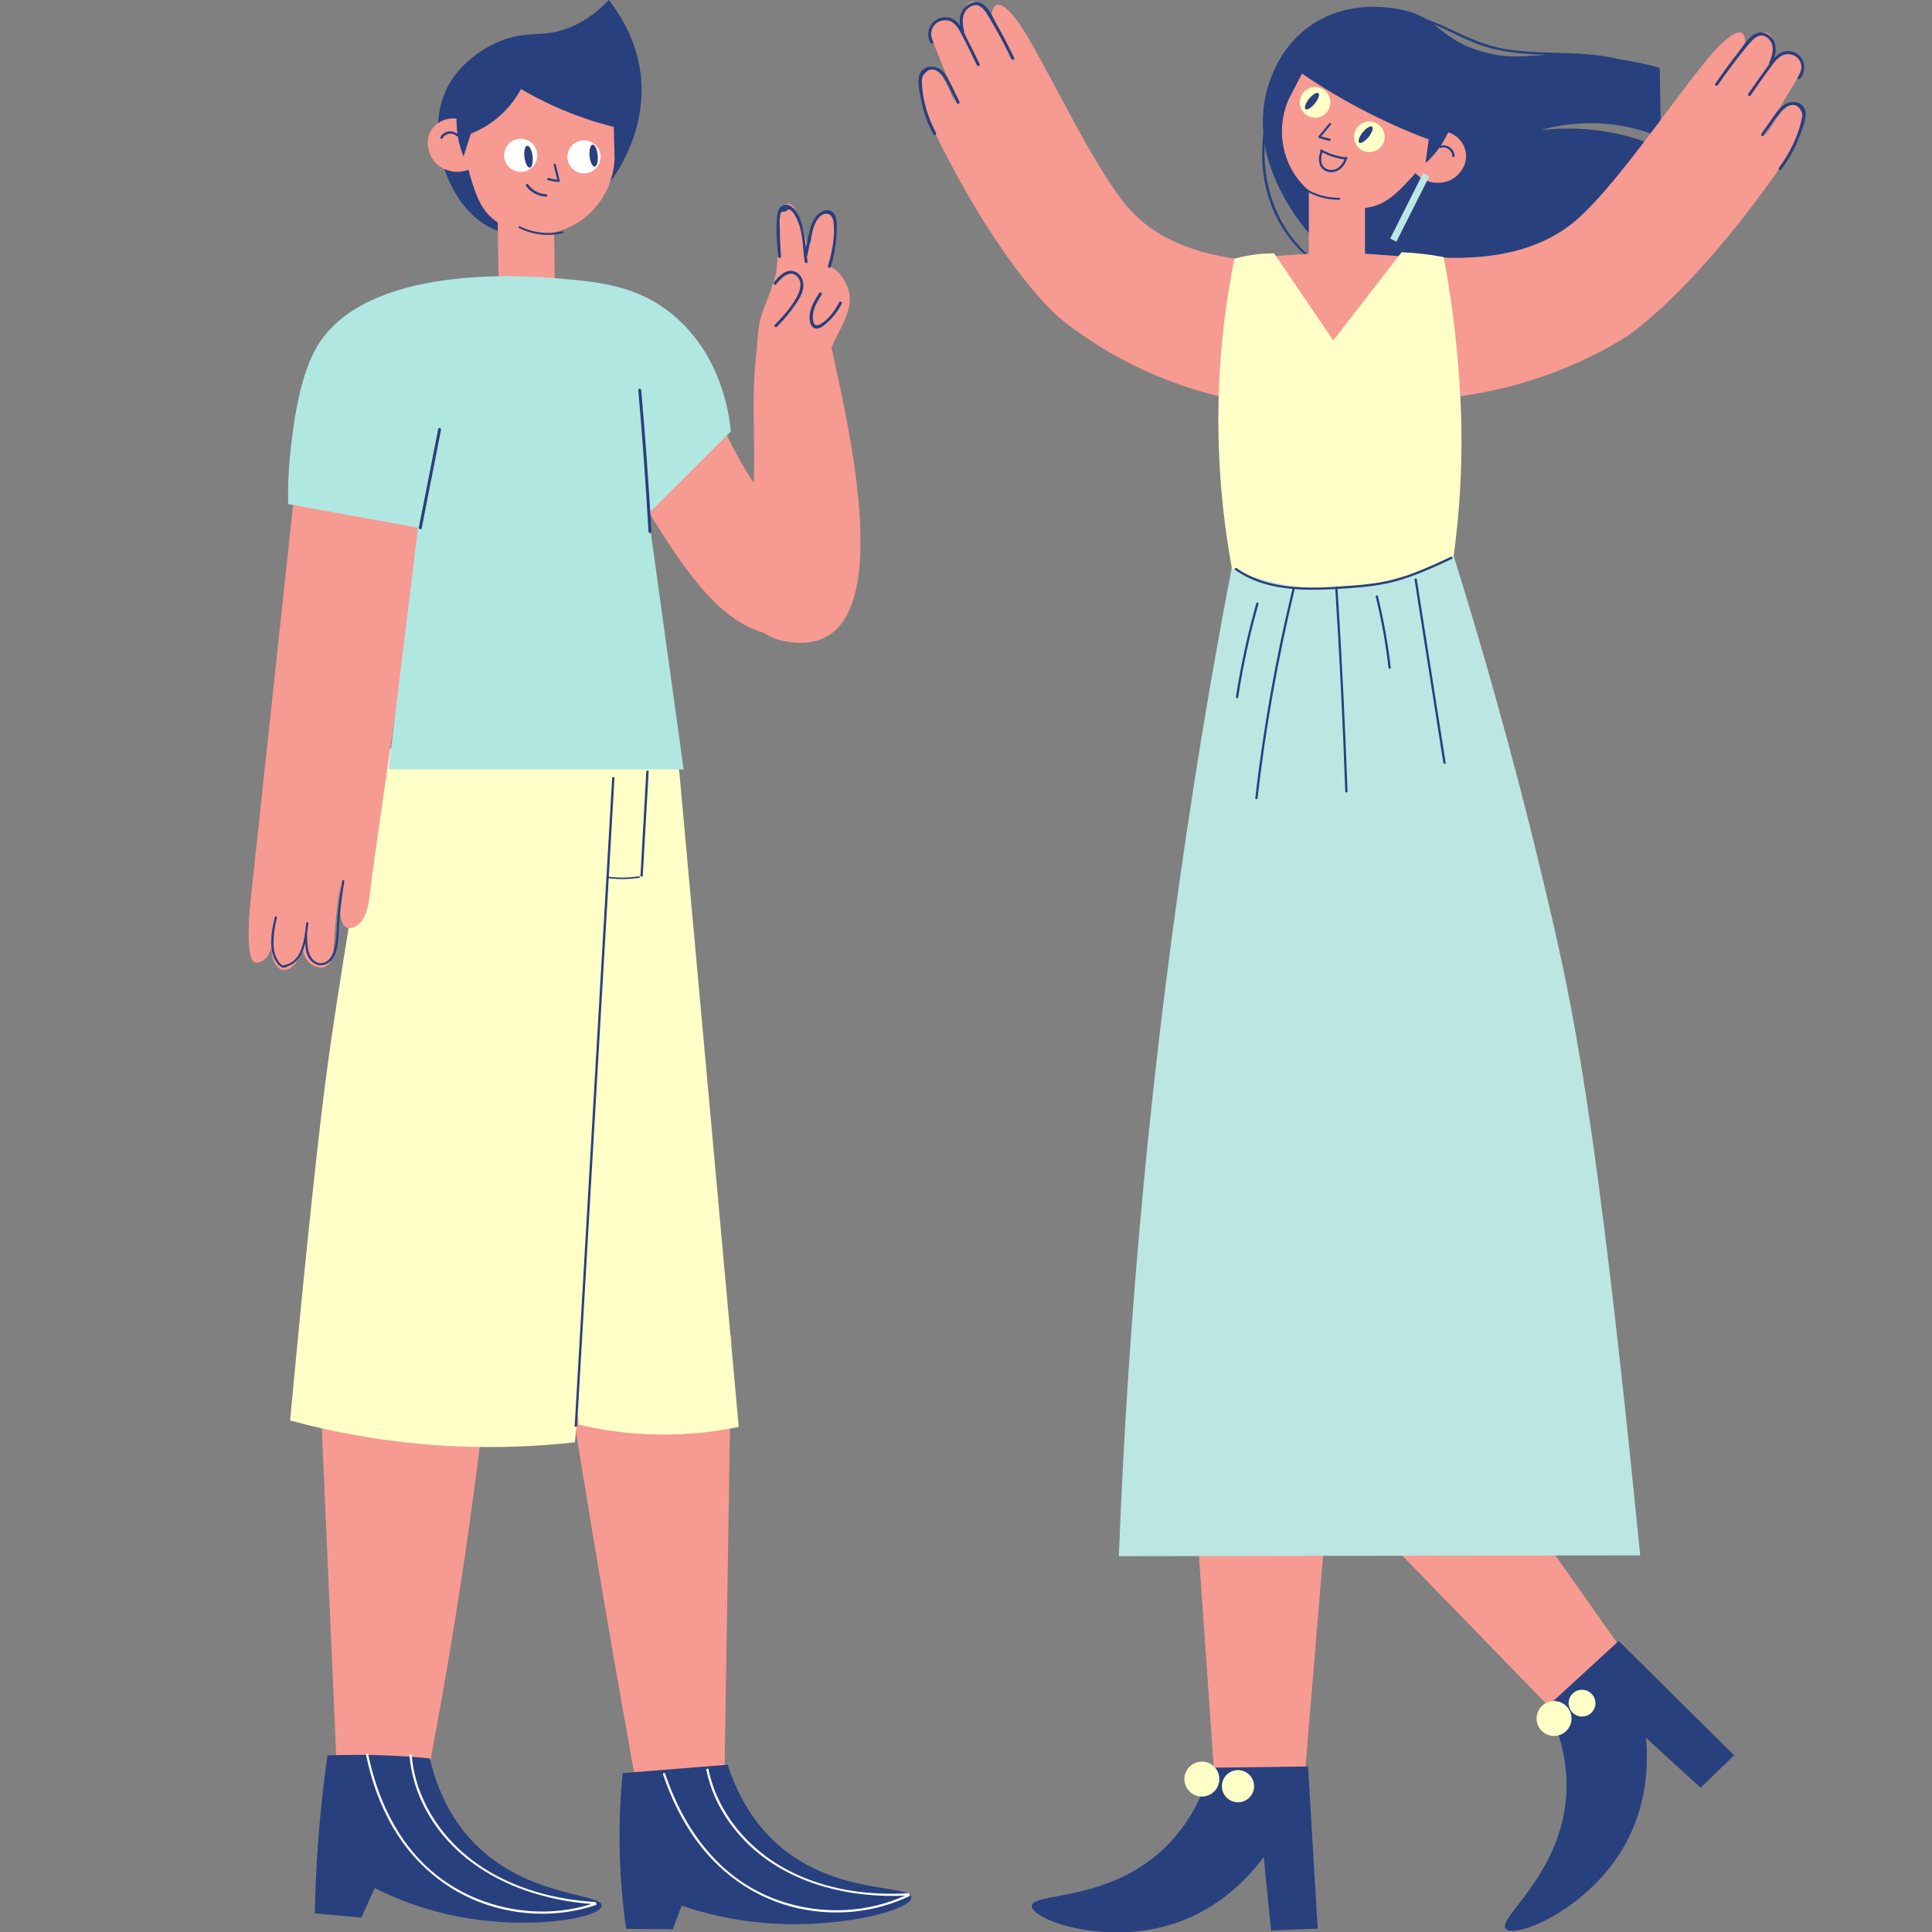 <?xml version="1.0" encoding="UTF-8"?>
<svg xmlns="http://www.w3.org/2000/svg" xmlns:xlink="http://www.w3.org/1999/xlink" width="375pt" height="375pt" viewBox="0 0 375 375" version="1.2">
<rect x="0" y="0" width="375" height="375" fill="#808080" stroke="none"/>
<defs>
<clipPath id="clip1">
  <path d="M 120 342.129 L 176.895 342.129 L 176.895 374.473 L 120 374.473 Z M 120 342.129 "/>
</clipPath>
<clipPath id="clip2">
  <path d="M 128 343.246 L 176.895 343.246 L 176.895 372 L 128 372 Z M 128 343.246 "/>
</clipPath>
<clipPath id="clip3">
  <path d="M 273.52 6 L 350.484 6 L 350.484 78 L 273.52 78 Z M 273.52 6 "/>
</clipPath>
<clipPath id="clip4">
  <path d="M 332 6 L 350.484 6 L 350.484 33.93 L 332 33.93 Z M 332 6 "/>
</clipPath>
<clipPath id="clip5">
  <path d="M 292 318.34 L 337 318.34 L 337 375 L 292 375 Z M 292 318.34 "/>
</clipPath>
</defs>
<g id="surface1">
<path style=" stroke:none;fill-rule:nonzero;fill:rgb(96.86%,60.39%,56.859%);fill-opacity:1;" d="M 60.719 237.676 C 62.281 273.184 63.836 308.68 65.406 344.207 C 71.211 344.609 77.02 345.027 82.824 345.41 C 85.488 331.688 87.965 317.375 90.164 302.488 C 92.793 284.734 94.816 267.633 96.355 251.273 C 90.367 250.434 82.609 248.707 74.16 245.023 C 68.848 242.719 64.375 240.121 60.719 237.676 "/>
<path style=" stroke:none;fill-rule:nonzero;fill:rgb(96.86%,60.39%,56.859%);fill-opacity:1;" d="M 107.121 247.879 C 109.543 263.898 112.117 280.109 114.836 296.492 C 117.496 312.5 120.234 328.305 123.055 343.902 C 128.906 344.172 134.77 344.438 140.621 344.727 C 141.07 316.246 141.52 287.723 141.969 259.238 C 137.602 257.582 133.07 255.945 128.371 254.371 C 121.055 251.906 113.949 249.75 107.121 247.879 "/>
<path style=" stroke:none;fill-rule:nonzero;fill:rgb(15.689%,25.099%,49.409%);fill-opacity:1;" d="M 83.43 341.309 C 80.48 341.016 77.344 340.801 74.039 340.691 C 70.34 340.57 66.84 340.598 63.566 340.73 C 62.871 345.574 62.281 350.734 61.848 356.172 C 61.43 361.492 61.195 366.57 61.113 371.367 C 64.113 371.656 67.129 371.934 70.125 372.219 C 70.996 370.305 71.867 368.387 72.73 366.469 C 76.102 368.164 80.961 370.246 87.055 371.613 C 102.023 374.977 116.625 372.305 116.793 369.895 C 116.953 367.48 102.43 368.355 92.062 357.773 C 86.973 352.574 84.613 346.336 83.43 341.309 "/>
<g clip-path="url(#clip1)" clip-rule="nonzero">
<path style=" stroke:none;fill-rule:nonzero;fill:rgb(15.689%,25.099%,49.409%);fill-opacity:1;" d="M 141.23 342.535 C 134.434 343.078 127.645 343.617 120.852 344.164 C 120.418 348.594 120.172 353.582 120.281 359.031 C 120.395 364.688 120.879 369.836 121.527 374.379 C 124.555 374.41 127.562 374.434 130.582 374.473 C 131.16 372.949 131.73 371.426 132.309 369.898 C 136.34 371.254 142.242 372.844 149.496 373.328 C 163.562 374.273 176.949 370.688 176.891 368.262 C 176.832 365.754 162.371 367.879 151.234 358.254 C 145.707 353.48 142.824 347.445 141.23 342.535 "/>
</g>
<g clip-path="url(#clip2)" clip-rule="nonzero">
<path style=" stroke:none;fill-rule:nonzero;fill:rgb(100%,100%,100%);fill-opacity:1;" d="M 128.695 344.398 C 130.301 349.203 132.555 353.797 135.625 357.844 C 140.461 364.211 147.219 368.727 155.059 370.43 C 162.238 371.984 169.855 371.215 176.496 368.047 C 176.68 367.957 176.609 367.73 176.465 367.664 C 176.457 367.566 176.391 367.473 176.262 367.48 C 172.57 367.688 168.859 367.559 165.207 366.98 C 158.867 365.965 152.676 363.598 147.66 359.539 C 142.613 355.453 138.828 349.84 137.52 343.445 C 137.461 343.164 137.043 343.277 137.098 343.551 C 137.844 347.191 139.371 350.613 141.52 353.645 C 149.238 364.551 162.812 368.516 175.66 367.941 C 172.109 369.547 168.281 370.488 164.383 370.719 C 157.223 371.145 149.914 369.281 143.953 365.254 C 136.672 360.332 131.859 352.496 129.117 344.289 C 129.027 344.023 128.605 344.133 128.695 344.398 "/>
</g>
<path style=" stroke:none;fill-rule:nonzero;fill:rgb(100%,100%,100%);fill-opacity:1;" d="M 71.473 340.527 C 73.215 349.004 77.055 357.355 83.699 363.109 C 89.129 367.816 96.168 370.543 103.328 370.973 C 107.227 371.203 111.137 370.73 114.855 369.562 C 102.027 368.602 89.027 363.043 82.664 351.297 C 80.895 348.027 79.789 344.449 79.488 340.746 C 79.461 340.469 79.895 340.402 79.914 340.688 C 80.449 347.195 83.531 353.223 88.055 357.879 C 92.555 362.508 98.414 365.598 104.586 367.355 C 108.145 368.371 111.816 368.941 115.508 369.176 C 115.633 369.18 115.688 369.281 115.688 369.383 C 115.824 369.465 115.867 369.695 115.668 369.762 C 108.699 372.117 101.043 371.973 94.102 369.57 C 86.52 366.949 80.348 361.66 76.312 354.758 C 73.746 350.375 72.059 345.547 71.043 340.582 C 70.98 340.312 71.414 340.25 71.473 340.527 "/>
<path style=" stroke:none;fill-rule:nonzero;fill:rgb(100%,100%,78.04%);fill-opacity:1;" d="M 111.949 270.066 C 112.082 272.219 112.203 274.367 112.32 276.516 C 116.234 277.449 121.547 278.367 127.895 278.453 C 134.184 278.531 139.469 277.766 143.387 276.949 C 139.375 232.742 135.367 188.531 131.355 144.316 C 119.531 144.199 107.684 144.102 95.848 143.984 C 103.781 184.688 109.312 226.727 111.949 270.066 "/>
<path style=" stroke:none;fill-rule:nonzero;fill:rgb(100%,100%,78.04%);fill-opacity:1;" d="M 111.578 279.953 C 116.348 234.961 121.109 189.973 125.879 144.973 C 122.312 145.129 118.707 145.27 115.059 145.379 C 100.859 145.797 87.199 145.703 74.105 145.223 C 72.445 153.418 70.348 164.266 68.176 177.074 C 68.176 177.074 65.828 190.867 63.719 205.832 C 62.105 217.277 59.465 241.66 56.312 275.719 C 64.559 277.953 75.387 280.121 88.215 280.715 C 97.07 281.117 104.957 280.691 111.578 279.953 "/>
<path style=" stroke:none;fill-rule:nonzero;fill:rgb(15.689%,25.099%,49.409%);fill-opacity:1;" d="M 96.445 44.734 C 99.789 45.957 102.84 45.348 104.418 45.008 C 115.762 42.586 125.266 29.145 124.488 15.914 C 124.332 13.254 123.543 6.867 118.16 -0.004 C 116.582 1.703 113.969 4.059 110.191 5.484 C 105.922 7.098 103.594 6.223 99.746 7.133 C 94.691 8.324 89.602 11.969 87.098 16.465 C 81.762 26.051 87.188 41.344 96.445 44.734 "/>
<path style=" stroke:none;fill-rule:nonzero;fill:rgb(96.86%,60.39%,56.859%);fill-opacity:1;" d="M 116.871 55.539 C 116.871 55.539 118.32 55.832 120.391 56.449 C 121.789 56.805 124.531 57.598 127.609 59.27 C 132.309 61.82 138.398 82.016 146.293 93.703 C 146.629 85.27 145.746 76.207 146.926 67.703 C 146.918 66.922 146.98 66.125 147.07 65.332 C 147.105 65.027 147.199 63.941 147.367 62.996 C 147.668 61.316 148.176 60.113 148.531 59.227 C 149.086 57.848 149.824 55.832 150.648 53.07 C 150.867 51.168 150.984 49.43 151.035 47.875 C 151.191 43.176 150.762 40.441 152.148 39.738 C 152.684 39.473 153.238 39.629 153.348 39.66 C 153.84 39.801 154.625 40.277 155.852 44.414 C 156.188 45.527 156.441 46.531 156.633 47.391 C 157.008 45.656 157.477 43.949 158.398 42.441 C 159.195 41.141 161.676 41.168 161.957 42.906 C 162.418 45.762 161.961 48.797 161.203 51.773 C 163.105 52.625 164.48 55.059 164.871 56.969 C 165.547 60.336 162.613 64.43 161.422 67.383 C 161.414 67.402 161.395 67.422 161.387 67.438 C 165.203 84.992 175.367 127.945 153.035 124.594 C 151.082 124.301 149.531 123.695 148.297 122.855 C 137.996 119.754 131.156 108.605 118.074 86.168 C 110.703 73.535 105.492 62.637 102.141 55.133 C 108.246 54.613 113.285 55.027 116.871 55.539 "/>
<path style=" stroke:none;fill-rule:nonzero;fill:rgb(96.86%,60.39%,56.859%);fill-opacity:1;" d="M 83.695 25.324 C 82.285 27.633 83.504 30.051 83.664 30.379 C 84.621 32.207 86.336 32.844 86.801 33.012 C 88.773 33.715 90.484 33.133 90.934 32.949 C 91.031 33.352 91.188 33.949 91.398 34.645 C 92.23 37.289 92.871 39.246 94.273 41.047 C 97.57 45.23 103.449 45.379 103.855 45.395 C 111.938 45.789 118.875 39.262 119.289 30.887 C 119.254 29.199 119.203 27.52 119.168 25.832 C 119.168 24.57 119.062 19.039 114.742 14.617 C 113.758 13.609 110.602 10.48 105.582 10.113 C 100.008 9.73 96.133 13 94.996 14.082 C 91.043 17.797 90.484 22.465 90.375 23.68 C 89.934 23.418 89.094 23.016 87.996 22.996 C 86.387 22.945 84.641 23.754 83.695 25.324 "/>
<path style=" stroke:none;fill-rule:nonzero;fill:rgb(96.86%,60.39%,56.859%);fill-opacity:1;" d="M 81.918 56.754 C 86.441 55.723 91.477 55.277 96.797 55.523 L 96.461 34.277 L 107.367 34.105 L 107.703 55.348 C 108.812 55.184 114.434 54.422 121.043 56.367 C 124.605 73.051 122.293 89.82 120.34 106.586 C 115.676 108.801 110.625 110.16 105.398 110.496 C 96.75 111.047 88.246 108.785 80.898 104.309 C 79.258 88.48 81.379 72.609 81.918 56.754 "/>
<path style=" stroke:none;fill-rule:nonzero;fill:rgb(15.689%,25.099%,49.409%);fill-opacity:1;" d="M 109.207 45.277 C 106.344 45.922 103.402 45.578 100.762 44.285 C 100.527 44.18 100.695 43.812 100.918 43.934 C 103.488 45.203 106.363 45.531 109.16 44.902 C 109.41 44.828 109.438 45.219 109.207 45.277 "/>
<path style=" stroke:none;fill-rule:nonzero;fill:rgb(15.689%,25.099%,49.409%);fill-opacity:1;" d="M 105.98 38.184 C 104.426 38.09 103.039 37.352 102.113 36.102 C 101.922 35.852 102.297 35.543 102.484 35.785 C 103.344 36.941 104.574 37.621 106.016 37.703 C 106.324 37.723 106.293 38.203 105.98 38.184 "/>
<path style=" stroke:none;fill-rule:nonzero;fill:rgb(15.689%,25.099%,49.409%);fill-opacity:1;" d="M 101.117 17.285 C 100.402 18.617 99.129 20.609 96.996 22.5 C 94.895 24.371 92.797 25.391 91.398 25.953 C 91.156 26.68 90.922 27.418 90.68 28.156 C 90.445 28.895 90.215 29.633 89.98 30.367 C 89.621 29.512 89.18 28.23 88.883 26.656 C 88.883 26.656 88.875 26.566 88.844 26.434 C 88.766 26.473 88.668 26.473 88.602 26.402 C 87.812 25.625 86.402 25.863 85.883 26.848 C 85.746 27.094 85.375 26.863 85.496 26.605 C 86.121 25.418 87.762 25.152 88.773 25.977 C 88.707 25.41 88.621 24.516 88.613 23.41 C 88.574 20.461 89.18 17.832 89.699 16.438 C 91.445 11.777 97.367 8.309 103.066 7.805 C 103.828 7.727 113.277 7.07 118.105 14.359 C 121.02 18.758 120.547 23.477 120.34 24.938 C 117.492 24.273 114.238 23.328 110.742 21.949 C 107 20.484 103.781 18.84 101.117 17.285 "/>
<path style=" stroke:none;fill-rule:nonzero;fill:rgb(15.689%,25.099%,49.409%);fill-opacity:1;" d="M 107.879 31.949 C 108.137 32.996 108.387 34.035 108.648 35.074 C 108.648 35.082 108.637 35.082 108.637 35.113 C 108.637 35.164 108.629 35.203 108.629 35.219 C 108.621 35.227 108.621 35.227 108.621 35.25 C 108.578 35.297 108.52 35.336 108.434 35.336 C 107.723 35.277 107.039 35.152 106.352 34.98 C 106.082 34.914 106.207 34.48 106.496 34.562 C 107.047 34.699 107.605 34.805 108.168 34.875 C 107.941 33.941 107.711 32.996 107.469 32.055 C 107.375 31.773 107.797 31.668 107.879 31.949 "/>
<path style=" stroke:none;fill-rule:nonzero;fill:rgb(100%,100%,100%);fill-opacity:1;" d="M 98.848 32.469 C 100.133 33.695 102.168 33.648 103.395 32.363 C 104.621 31.078 104.574 29.047 103.289 27.82 C 102.004 26.598 99.965 26.645 98.738 27.93 C 97.516 29.215 97.562 31.246 98.848 32.469 Z M 111.027 28.238 C 112.254 26.957 114.289 26.906 115.574 28.129 C 116.859 29.355 116.906 31.383 115.68 32.668 C 114.457 33.953 112.418 34 111.137 32.777 C 109.852 31.555 109.801 29.52 111.027 28.238 "/>
<path style=" stroke:none;fill-rule:nonzero;fill:rgb(15.689%,25.099%,49.409%);fill-opacity:1;" d="M 102.445 28.289 C 101.992 28.176 101.695 29.031 101.77 30.207 C 101.848 31.375 102.277 32.414 102.73 32.527 C 103.176 32.641 103.477 31.781 103.398 30.613 C 103.32 29.441 102.895 28.398 102.445 28.289 Z M 114.418 29.992 C 114.363 28.816 114.68 27.969 115.129 28.086 C 115.574 28.211 115.984 29.262 116.035 30.434 C 116.09 31.602 115.773 32.453 115.328 32.336 C 114.875 32.215 114.469 31.16 114.418 29.992 "/>
<path style=" stroke:none;fill-rule:nonzero;fill:rgb(96.86%,60.39%,56.859%);fill-opacity:1;" d="M 49.539 186.848 C 49.926 186.957 50.492 186.73 50.602 186.688 C 52.152 186.062 52.613 184.117 52.699 183.684 C 52.535 186.113 53.668 188.035 54.848 188.273 C 56.18 188.539 58.34 186.797 58.652 183.691 C 58.828 185.672 59.93 187.238 61.402 187.66 C 61.656 187.73 62.457 187.961 63.199 187.598 C 64.68 186.879 64.754 184.398 64.941 181.508 C 65.391 174.742 66.102 171.754 66.148 171.754 C 66.227 171.758 65.059 179.07 67.32 180.039 C 67.934 180.305 68.598 180.012 68.855 179.895 C 71.316 178.805 71.68 174.484 71.797 173.371 C 72.348 168.016 79.246 121.301 88.848 56.488 C 87.613 56.465 67.34 56.363 61.066 69.129 C 60.281 70.719 59.586 72.773 59.355 75.359 C 59.34 75.359 59.332 75.375 59.32 75.375 C 55.738 108.723 52.152 142.082 48.57 175.445 C 48.57 175.445 47.434 186.281 49.539 186.848 "/>
<path style=" stroke:none;fill-rule:nonzero;fill:rgb(15.689%,25.099%,49.409%);fill-opacity:1;" d="M 53.363 177.992 C 52.781 180.258 52.305 182.891 52.934 185.203 C 53.199 186.172 54.438 188.594 55.734 187.59 C 57.828 186.957 58.766 185.082 59.258 183.023 C 59.285 183.883 59.375 184.754 59.734 185.539 C 60.445 187.094 62.191 187.93 63.703 186.914 C 65.707 185.57 65.645 182.445 65.77 180.336 C 65.953 177.227 66.305 174.133 66.832 171.062 C 66.879 170.797 66.465 170.723 66.418 170.988 C 66.023 173.312 65.715 175.648 65.516 177.996 C 65.34 180.066 65.418 182.23 64.887 184.25 C 64.551 185.516 63.699 187 62.199 186.945 C 60.871 186.902 60.094 185.645 59.844 184.477 C 59.609 183.387 59.578 182.219 59.621 181.055 C 59.711 180.414 59.785 179.801 59.859 179.227 C 59.895 178.961 59.48 178.887 59.441 179.156 C 59.059 182.082 58.844 186.629 55.18 187.316 C 55.117 187.328 55.07 187.363 55.043 187.406 C 54.25 187.363 53.527 185.699 53.387 185.254 C 53.184 184.578 53.109 183.867 53.094 183.164 C 53.07 181.465 53.34 179.762 53.758 178.117 C 53.828 177.855 53.426 177.73 53.363 177.992 "/>
<path style=" stroke:none;fill-rule:nonzero;fill:rgb(15.689%,25.099%,49.409%);fill-opacity:1;" d="M 157.176 61.039 C 157.344 59.52 158.188 58.148 159 56.887 C 159.195 56.574 159.699 56.863 159.496 57.18 C 158.91 58.098 158.324 59.031 157.988 60.07 C 157.719 60.902 157.375 63.973 159.23 62.922 C 160.824 62.023 162.062 60.254 162.887 58.672 C 163.059 58.344 163.559 58.637 163.387 58.965 C 162.703 60.266 161.836 61.449 160.754 62.445 C 160.137 63.012 159.07 64.055 158.113 63.711 C 157.129 63.363 157.078 61.879 157.176 61.039 "/>
<path style=" stroke:none;fill-rule:nonzero;fill:rgb(15.689%,25.099%,49.409%);fill-opacity:1;" d="M 150.863 41.762 C 151 40.625 151.75 39.359 153.074 39.824 C 154.594 40.359 155.367 42.434 155.727 43.84 C 156.082 45.219 156.27 46.652 156.43 48.086 C 156.59 47.312 156.746 46.535 156.906 45.762 C 156.918 45.723 156.941 45.711 156.961 45.684 C 157.184 44.41 157.527 43.121 158.332 42.102 C 159.02 41.242 160.312 40.312 161.41 41.023 C 162.621 41.805 162.43 43.824 162.395 45.031 C 162.324 47.324 161.926 49.582 161.266 51.781 C 161.156 52.133 160.602 51.98 160.703 51.629 C 161.508 48.949 162.113 45.914 161.789 43.105 C 161.629 41.703 160.57 40.867 159.277 41.941 C 158.715 42.406 158.328 43.09 158.062 43.758 C 157.656 44.773 157.5 45.875 157.348 46.949 C 157.336 47.051 157.281 47.102 157.215 47.133 C 157.051 47.938 156.887 48.746 156.719 49.547 C 156.707 49.621 156.656 49.656 156.617 49.691 C 156.656 50.062 156.699 50.43 156.746 50.797 C 156.793 51.164 156.215 51.16 156.168 50.797 C 155.801 47.961 155.875 44.344 154.316 41.844 C 154.129 41.539 153.883 41.09 153.574 40.887 C 153.305 40.52 152.93 40.582 152.457 41.07 C 151.699 41.012 151.359 41.281 151.449 41.879 C 151.219 42.719 151.363 43.77 151.371 44.641 C 151.379 46.359 151.465 48.078 151.605 49.793 C 151.637 50.16 151.059 50.16 151.027 49.793 C 150.809 47.188 150.547 44.367 150.863 41.762 "/>
<path style=" stroke:none;fill-rule:nonzero;fill:rgb(15.689%,25.099%,49.409%);fill-opacity:1;" d="M 150.648 55.184 C 150.414 55.477 150.008 55.066 150.242 54.777 C 151.062 53.75 152.176 52.496 153.625 52.57 C 154.812 52.633 155.641 53.625 155.875 54.719 C 156.191 56.18 155.406 57.586 154.637 58.758 C 153.531 60.445 152.223 61.996 150.809 63.43 C 150.547 63.695 150.141 63.285 150.398 63.023 C 151.98 61.418 153.57 59.637 154.648 57.648 C 155.289 56.473 155.824 54.785 154.727 53.68 C 153.242 52.188 151.527 54.094 150.648 55.184 "/>
<path style=" stroke:none;fill-rule:nonzero;fill:rgb(69.019%,90.59%,88.239%);fill-opacity:1;" d="M 122.766 149.328 L 75.406 149.328 C 77.316 133.691 79.227 118.062 81.137 102.43 C 72.73 100.902 64.332 99.379 55.93 97.852 C 55.883 95.559 55.91 92.258 56.312 88.32 C 56.711 84.383 57.758 74.035 61.273 67.73 C 70.625 50.973 102.527 53.57 107.867 54.004 C 116.328 54.695 123.863 55.414 130.781 61.25 C 139.977 69.004 141.52 80.246 141.859 83.746 C 136.508 89.082 131.168 94.422 125.816 99.762 C 128.109 116.285 130.402 132.805 132.695 149.328 C 129.383 149.328 126.07 149.328 122.766 149.328 "/>
<path style=" stroke:none;fill-rule:nonzero;fill:rgb(15.689%,25.099%,49.409%);fill-opacity:1;" d="M 124.465 75.715 C 124.434 75.352 123.863 75.348 123.895 75.715 C 124.688 84.863 125.348 94.027 125.871 103.195 C 125.891 103.559 126.465 103.562 126.441 103.195 C 125.922 94.027 125.262 84.863 124.465 75.715 "/>
<path style=" stroke:none;fill-rule:nonzero;fill:rgb(15.689%,25.099%,49.409%);fill-opacity:1;" d="M 125.449 149.707 L 124.309 170.008 C 124.301 170.207 124.746 170.23 124.758 170.031 L 125.906 149.727 C 125.918 149.527 125.465 149.508 125.449 149.707 "/>
<path style=" stroke:none;fill-rule:nonzero;fill:rgb(15.689%,25.099%,49.409%);fill-opacity:1;" d="M 123.945 170.09 C 122.027 170.391 120.105 170.418 118.168 170.164 L 119.277 150.852 L 118.828 150.852 L 111.535 276.957 C 111.691 276.938 111.84 276.91 111.992 276.898 L 118.152 170.461 C 120.129 170.715 122.098 170.691 124.047 170.383 C 124.332 170.34 124.227 170.043 123.945 170.09 "/>
<path style=" stroke:none;fill-rule:nonzero;fill:rgb(15.689%,25.099%,49.409%);fill-opacity:1;" d="M 85.051 83.289 L 81.301 102.363 C 81.227 102.723 81.781 102.879 81.852 102.516 C 83.105 96.16 84.352 89.801 85.602 83.441 C 85.672 83.078 85.121 82.926 85.051 83.289 "/>
<path style=" stroke:none;fill-rule:nonzero;fill:rgb(15.689%,25.099%,49.409%);fill-opacity:1;" d="M 287.973 10.094 C 282.777 8.656 280.734 6.535 278.324 4.746 C 279.02 5.035 279.73 5.332 280.422 5.664 C 283.766 7.254 287.027 8.93 290.668 9.688 C 293.816 10.348 296.996 10.539 300.207 10.637 C 295.738 10.887 292.832 11.438 287.973 10.094 Z M 257.172 51.844 C 249.07 46.98 245.117 37.68 245.453 28.477 C 245.453 28.316 245.473 28.145 245.477 27.996 C 245.535 28.316 245.578 28.613 245.621 28.887 C 245.621 28.887 247.551 39.992 258 49.281 C 260.395 51.41 263.199 53.156 266.332 54.547 C 263.133 54.34 260.043 53.566 257.172 51.844 Z M 322.379 26.68 C 322.312 22.168 322.242 17.664 322.156 13.16 C 320.297 12.66 317.523 11.996 314.066 11.449 C 310.105 10.48 305.906 10.359 301.828 10.242 C 298.578 10.152 295.328 10.051 292.133 9.508 C 288.199 8.84 284.742 7.227 281.184 5.52 C 279.723 4.809 278.242 4.215 276.746 3.664 C 275.246 2.777 273.438 2.039 270.703 1.648 C 268.402 1.301 261.113 0.352 254.5 4.875 C 249.152 8.531 247.172 13.742 246.488 15.668 C 245.07 19.613 244.984 23.188 245.219 25.828 C 244.613 30.902 245.105 36.055 247.148 40.809 C 248.945 44.984 251.859 48.723 255.59 51.336 C 259.184 53.875 263.27 55.008 267.59 55.047 C 280.824 60.34 299.492 59.27 318.316 51.539 C 319.27 48.562 320.164 45.113 320.828 41.281 C 321.664 36.523 321.965 32.23 321.996 28.551 C 319.859 27.645 317.316 26.754 314.418 26.086 C 308.277 24.668 302.883 24.812 299.027 25.262 C 302.164 24.375 307.281 23.383 313.477 24.234 C 317.105 24.734 320.129 25.727 322.379 26.68 "/>
<g clip-path="url(#clip3)" clip-rule="nonzero">
<path style=" stroke:none;fill-rule:nonzero;fill:rgb(96.86%,60.39%,56.859%);fill-opacity:1;" d="M 345.945 31.961 C 348.031 28.969 351.238 23.93 349.637 21.215 C 349.512 21.008 349.137 20.367 348.477 20.23 C 346.09 19.719 342.84 26.309 342.77 26.273 C 342.727 26.25 343.855 23.426 347.375 17.676 C 348.879 15.242 350.238 13.18 349.457 11.742 C 349.059 11.035 348.273 10.758 348.031 10.672 C 346.594 10.172 344.82 10.805 343.516 12.309 C 345.051 9.617 344.289 6.969 343.062 6.414 C 341.969 5.934 339.957 6.859 338.691 8.898 C 338.777 7.996 338.773 6.793 338.125 6.414 C 337.195 5.879 335.422 7.355 334.766 7.906 C 329.23 12.539 314.824 35.305 305.633 42.988 C 300.777 47.051 292.125 51.293 275.75 49.703 C 275.129 59.035 274.508 68.363 273.887 77.695 C 281.969 77.488 298.422 75.93 315.34 65.566 C 315.34 65.566 327.805 57.934 345.945 31.961 "/>
</g>
<g clip-path="url(#clip4)" clip-rule="nonzero">
<path style=" stroke:none;fill-rule:nonzero;fill:rgb(15.689%,25.099%,49.409%);fill-opacity:1;" d="M 341.441 6.316 C 342.645 6.129 343.816 6.953 344.324 8.008 C 344.82 9.059 344.707 10.195 344.363 11.266 C 345.082 10.496 345.945 9.902 347.074 9.914 C 349.949 9.941 351.117 13.227 349.391 15.301 C 349.145 15.578 348.723 15.195 348.965 14.914 C 350.164 13.473 349.789 11.293 347.93 10.652 C 346.305 10.094 345.086 11.172 344.16 12.383 C 342.641 14.395 341.219 16.508 339.766 18.562 C 339.543 18.863 339.133 18.469 339.34 18.176 C 340.699 16.262 342.039 14.332 343.422 12.426 C 343.383 12.355 343.352 12.27 343.406 12.164 C 344.066 10.707 344.582 8.75 343.242 7.496 C 341.57 5.922 340.117 7.762 339.078 9.008 C 337.086 11.418 335.211 13.93 333.438 16.512 C 333.238 16.812 332.715 16.551 332.926 16.258 C 334.305 14.238 335.742 12.273 337.25 10.359 C 338.262 9.102 339.645 6.598 341.441 6.316 Z M 346.77 20.078 C 347.938 19.555 349.594 19.734 350.227 21 C 350.965 22.477 349.898 24.809 349.383 26.215 C 348.504 28.637 347.258 30.875 345.711 32.941 C 345.488 33.238 345.074 32.844 345.293 32.555 C 347.352 29.777 349.012 26.52 349.703 23.109 C 349.875 22.297 349.902 22.035 349.465 21.289 C 348.973 20.461 348.305 20.195 347.363 20.473 C 346.398 20.75 345.676 21.602 345.113 22.371 C 344.145 23.656 343.242 25.004 342.328 26.324 C 342.109 26.629 341.699 26.234 341.906 25.938 C 342.684 24.824 343.457 23.715 344.246 22.605 C 344.934 21.637 345.656 20.582 346.77 20.078 "/>
</g>
<path style=" stroke:none;fill-rule:nonzero;fill:rgb(96.86%,60.39%,56.859%);fill-opacity:1;" d="M 181.137 25.141 C 179.582 21.957 177.277 16.633 179.352 14.152 C 179.512 13.965 179.996 13.383 180.68 13.32 C 183.145 13.098 185.219 19.957 185.301 19.93 C 185.344 19.914 184.715 17.008 182.223 10.945 C 181.152 8.379 180.164 6.191 181.195 4.879 C 181.719 4.23 182.547 4.051 182.801 3.992 C 184.324 3.672 185.977 4.496 187.012 6.133 C 185.949 3.305 187.176 0.789 188.5 0.402 C 189.668 0.055 191.512 1.199 192.414 3.355 C 192.48 2.457 192.703 1.273 193.414 0.98 C 194.434 0.559 195.938 2.227 196.496 2.844 C 201.195 8.039 211.539 32.09 219.34 40.715 C 223.461 45.273 231.332 50.465 247.91 50.832 C 246.891 60.066 245.871 69.301 244.852 78.535 C 236.84 77.379 220.73 73.914 205.699 61.742 C 205.699 61.742 194.633 52.781 181.137 25.141 "/>
<path style=" stroke:none;fill-rule:nonzero;fill:rgb(15.689%,25.099%,49.409%);fill-opacity:1;" d="M 190.133 0.488 C 188.961 0.164 187.648 0.84 186.961 1.812 C 186.285 2.785 186.195 3.918 186.348 5.008 C 185.766 4.168 185.016 3.484 183.891 3.363 C 181.02 3.047 179.273 6.137 180.637 8.375 C 180.828 8.676 181.316 8.348 181.121 8.047 C 180.188 6.488 180.938 4.395 182.906 3.988 C 184.625 3.629 185.641 4.828 186.355 6.133 C 187.52 8.277 188.559 10.523 189.645 12.715 C 189.809 13.035 190.289 12.695 190.137 12.383 C 189.121 10.344 188.121 8.293 187.082 6.254 C 187.137 6.191 187.176 6.109 187.145 6 C 186.738 4.496 186.566 2.512 188.125 1.438 C 190.066 0.086 191.195 2.066 192.008 3.414 C 193.574 6.02 194.996 8.699 196.305 11.445 C 196.453 11.766 197.012 11.566 196.859 11.258 C 195.84 9.109 194.758 7.012 193.59 4.953 C 192.801 3.598 191.871 0.984 190.133 0.488 Z M 182.406 13.379 C 181.332 12.723 179.652 12.707 178.797 13.875 C 177.801 15.238 178.457 17.652 178.723 19.098 C 179.172 21.57 180.02 23.922 181.191 26.129 C 181.363 26.449 181.844 26.113 181.684 25.801 C 180.121 22.832 179.035 19.438 178.945 16.012 C 178.926 15.191 178.941 14.926 179.508 14.246 C 180.141 13.488 180.855 13.312 181.738 13.695 C 182.652 14.078 183.223 15 183.652 15.828 C 184.387 17.203 185.047 18.633 185.727 20.031 C 185.891 20.355 186.371 20.02 186.215 19.703 C 185.641 18.52 185.062 17.336 184.473 16.152 C 183.953 15.125 183.422 14 182.406 13.379 "/>
<path style=" stroke:none;fill-rule:nonzero;fill:rgb(96.86%,60.39%,56.859%);fill-opacity:1;" d="M 279.324 269.883 C 291.727 287.477 304.129 305.059 316.539 322.66 C 312.164 326.453 307.766 330.266 303.379 334.051 C 290.238 320.516 277.105 306.988 263.957 293.465 C 269.078 285.598 274.191 277.742 279.324 269.883 "/>
<path style=" stroke:none;fill-rule:nonzero;fill:rgb(96.86%,60.39%,56.859%);fill-opacity:1;" d="M 258.57 280.727 C 256.812 301.934 255.035 323.152 253.281 344.348 C 247.441 344.66 241.594 344.961 235.754 345.281 C 234.406 326.148 233.07 306.977 231.723 287.848 C 240.66 285.473 249.625 283.098 258.57 280.727 "/>
<path style=" stroke:none;fill-rule:nonzero;fill:rgb(73.729%,90.199%,88.629%);fill-opacity:1;" d="M 318.359 301.895 C 284.629 301.941 250.891 301.992 217.168 302.051 C 218.984 254.742 223.52 204.75 231.723 152.469 C 233.977 138.023 236.457 123.816 239.148 109.883 C 245.305 110.121 252.059 110.184 259.309 109.883 C 267.645 109.551 275.297 108.832 282.16 107.926 C 290.422 134.371 296.309 157.129 300.449 174.824 C 305.059 194.527 309.746 214.758 318.359 301.895 "/>
<path style=" stroke:none;fill-rule:nonzero;fill:rgb(96.86%,60.39%,56.859%);fill-opacity:1;" d="M 284.547 29.875 C 284.812 32.555 282.668 34.215 282.371 34.441 C 280.703 35.672 278.895 35.5 278.398 35.449 C 276.312 35.215 275.039 33.949 274.711 33.594 C 274.453 33.918 274.055 34.387 273.555 34.914 C 271.652 36.934 270.215 38.414 268.18 39.43 C 263.395 41.77 258.023 39.352 257.648 39.191 C 250.203 36.039 246.797 27.137 250.07 19.414 C 250.836 17.918 251.617 16.414 252.383 14.918 C 252.926 13.789 255.441 8.844 261.246 6.738 C 262.566 6.254 266.77 4.816 271.453 6.66 C 276.637 8.73 278.703 13.363 279.258 14.828 C 281.203 19.887 279.672 24.34 279.23 25.48 C 279.746 25.434 280.668 25.441 281.68 25.906 C 283.152 26.555 284.367 28.047 284.547 29.875 "/>
<path style=" stroke:none;fill-rule:nonzero;fill:rgb(96.86%,60.39%,56.859%);fill-opacity:1;" d="M 254.043 27.992 L 264.941 27.992 C 264.941 35.078 264.941 42.164 264.941 49.25 C 269.602 49.578 274.254 49.91 278.91 50.238 C 279.707 61.238 280.5 72.238 281.297 83.238 C 278.941 96.254 268.078 104.996 257.223 104.371 C 245.426 103.691 239.082 92.266 238.723 91.59 C 238.852 77.809 238.984 64.02 239.117 50.238 C 244.094 49.91 249.066 49.578 254.043 49.25 C 254.043 42.156 254.043 35.078 254.043 27.992 "/>
<path style=" stroke:none;fill-rule:nonzero;fill:rgb(100%,100%,78.04%);fill-opacity:1;" d="M 239.133 110.445 C 237.176 99.805 235.816 86.422 236.816 71.082 C 237.32 63.434 238.332 56.453 239.59 50.23 C 240.676 49.918 242.035 49.621 243.598 49.402 C 244.996 49.227 246.238 49.18 247.297 49.18 C 251.117 54.809 254.961 60.438 258.785 66.066 C 263.215 60.367 267.633 54.656 272.062 48.953 C 273.395 49.016 274.816 49.117 276.355 49.312 C 277.742 49.465 279.031 49.68 280.211 49.895 C 281.574 57.074 282.684 65.129 283.266 73.934 C 283.605 78.961 283.648 82.676 283.66 83.707 C 283.746 90.855 283.367 98.992 282.16 107.926 C 278.148 110.18 269.754 114.176 258.488 114.273 C 249.879 114.344 243.105 112.109 239.133 110.445 "/>
<path style=" stroke:none;fill-rule:nonzero;fill:rgb(100%,100%,78.04%);fill-opacity:1;" d="M 268.207 24.816 C 267.246 23.492 265.387 23.199 264.055 24.148 C 262.727 25.109 262.434 26.965 263.387 28.293 C 264.348 29.621 266.203 29.914 267.535 28.965 C 268.879 27.996 269.168 26.152 268.207 24.816 Z M 256.992 22.281 C 255.668 23.242 253.797 22.945 252.84 21.609 C 251.875 20.285 252.176 18.418 253.508 17.461 C 254.848 16.504 256.703 16.797 257.664 18.129 C 258.609 19.457 258.316 21.316 256.992 22.281 "/>
<g clip-path="url(#clip5)" clip-rule="nonzero">
<path style=" stroke:none;fill-rule:nonzero;fill:rgb(15.689%,25.099%,49.409%);fill-opacity:1;" d="M 300.34 331.23 C 304.953 326.996 309.57 322.754 314.195 318.512 C 321.652 325.91 329.125 333.316 336.582 340.699 C 334.422 342.805 332.242 344.898 330.09 347.008 C 326.559 343.785 323.043 340.547 319.5 337.32 C 319.895 341.812 319.922 350.145 315.266 358.316 C 308.203 370.727 294.02 376.363 292.262 374.391 C 290.527 372.398 302.492 364.242 303.93 349.473 C 304.637 342.242 302.574 335.895 300.34 331.23 "/>
</g>
<path style=" stroke:none;fill-rule:nonzero;fill:rgb(15.689%,25.099%,49.409%);fill-opacity:1;" d="M 235.09 343.109 C 241.352 343.027 247.633 342.953 253.891 342.871 C 254.508 353.348 255.133 363.844 255.762 374.34 C 252.742 374.461 249.734 374.578 246.715 374.723 C 246.238 369.973 245.77 365.203 245.293 360.453 C 242.598 364.066 237.066 370.281 228.125 373.289 C 214.574 377.836 200.227 372.598 200.266 369.949 C 200.289 367.312 214.648 369.199 225.57 359.141 C 230.941 354.191 233.641 348.07 235.09 343.109 "/>
<path style=" stroke:none;fill-rule:nonzero;fill:rgb(73.729%,90.199%,88.629%);fill-opacity:1;" d="M 276.234 33.586 L 277.441 34.195 L 271.043 46.91 L 269.836 46.301 L 276.234 33.586 "/>
<path style=" stroke:none;fill-rule:nonzero;fill:rgb(100%,100%,78.04%);fill-opacity:1;" d="M 233.285 341.93 C 235.16 341.93 236.672 343.449 236.672 345.316 C 236.672 347.188 235.16 348.707 233.285 348.707 C 231.41 348.707 229.891 347.188 229.891 345.316 C 229.891 343.449 231.41 341.93 233.285 341.93 "/>
<path style=" stroke:none;fill-rule:nonzero;fill:rgb(100%,100%,78.04%);fill-opacity:1;" d="M 299.555 330.891 C 301.031 329.738 303.164 329.996 304.316 331.477 C 305.469 332.949 305.207 335.074 303.73 336.23 C 302.258 337.383 300.125 337.117 298.969 335.645 C 297.82 334.172 298.082 332.039 299.555 330.891 "/>
<path style=" stroke:none;fill-rule:nonzero;fill:rgb(100%,100%,78.04%);fill-opacity:1;" d="M 240.289 343.574 C 242.02 343.574 243.418 344.973 243.418 346.703 C 243.418 348.426 242.02 349.824 240.289 349.824 C 238.562 349.824 237.164 348.426 237.164 346.703 C 237.164 344.973 238.562 343.574 240.289 343.574 "/>
<path style=" stroke:none;fill-rule:nonzero;fill:rgb(100%,100%,78.04%);fill-opacity:1;" d="M 305.469 328.531 C 306.602 327.648 308.238 327.852 309.121 328.984 C 310.004 330.113 309.805 331.746 308.672 332.633 C 307.539 333.516 305.902 333.312 305.02 332.18 C 304.137 331.051 304.336 329.418 305.469 328.531 "/>
<path style=" stroke:none;fill-rule:nonzero;fill:rgb(15.689%,25.099%,49.409%);fill-opacity:1;" d="M 267.035 115.848 C 268.145 120.379 268.98 124.961 269.504 129.59 C 269.539 129.875 269.98 129.875 269.945 129.59 C 269.41 124.926 268.57 120.297 267.461 115.73 C 267.402 115.441 266.973 115.559 267.035 115.848 Z M 243.84 117.098 C 242.168 123.066 240.84 129.125 239.895 135.242 C 239.852 135.531 240.289 135.648 240.328 135.363 C 241.27 129.234 242.574 123.172 244.27 117.223 C 244.34 116.945 243.91 116.824 243.84 117.098 Z M 274.566 112.52 C 276.43 124.363 278.289 136.223 280.152 148.078 C 280.203 148.363 280.641 148.309 280.598 148.031 C 278.734 136.188 276.867 124.328 275.008 112.473 C 274.961 112.188 274.516 112.223 274.566 112.52 Z M 281.602 108.086 C 277.98 109.766 274.336 111.469 270.457 112.484 C 266.898 113.41 263.188 113.629 259.523 113.867 C 259.426 113.785 259.281 113.797 259.199 113.895 C 252.625 114.297 245.582 114.164 239.984 110.266 C 239.754 110.109 239.527 110.48 239.77 110.648 C 243.109 112.973 246.938 113.965 250.906 114.32 C 250.879 114.344 250.844 114.371 250.836 114.418 C 247.609 127.75 245.211 141.293 243.648 154.914 C 243.613 155.199 244.062 155.199 244.09 154.914 C 245.652 141.312 248.051 127.836 251.262 114.523 C 251.285 114.453 251.262 114.391 251.215 114.344 C 253.863 114.551 256.551 114.488 259.18 114.336 C 260.016 127.418 260.645 140.504 261.113 153.605 C 261.125 153.887 261.562 153.887 261.555 153.605 C 261.086 140.492 260.441 127.402 259.621 114.309 C 263.285 114.082 267.008 113.855 270.578 112.914 C 274.496 111.887 278.172 110.184 281.824 108.473 C 282.086 108.348 281.863 107.961 281.602 108.086 "/>
<path style=" stroke:none;fill-rule:nonzero;fill:rgb(15.689%,25.099%,49.409%);fill-opacity:1;" d="M 258.031 32.953 C 256.328 32.656 256.215 30.926 256.68 29.586 C 257.988 30.266 259.367 30.723 260.832 30.922 C 260.887 30.926 260.926 30.91 260.961 30.887 C 260.504 32.125 259.461 33.207 258.031 32.953 Z M 261.074 30.578 C 261.074 30.578 261.074 30.578 261.074 30.582 C 261.047 30.543 261.012 30.512 260.949 30.504 C 259.383 30.289 257.922 29.805 256.539 29.027 C 256.312 28.902 256.117 29.219 256.293 29.371 C 255.715 30.922 255.926 32.93 257.816 33.363 C 259.637 33.773 261.031 32.309 261.492 30.691 C 261.566 30.422 261.148 30.305 261.074 30.578 "/>
<path style=" stroke:none;fill-rule:nonzero;fill:rgb(15.689%,25.099%,49.409%);fill-opacity:1;" d="M 264.68 25.477 C 263.969 26.293 263.551 27.246 263.754 27.613 C 263.953 27.965 264.715 27.617 265.457 26.812 C 266.184 26.004 266.586 25.043 266.383 24.672 C 266.184 24.305 265.402 24.66 264.68 25.477 "/>
<path style=" stroke:none;fill-rule:nonzero;fill:rgb(15.689%,25.099%,49.409%);fill-opacity:1;" d="M 282.988 19.262 C 283.434 14.305 279.637 8.605 274.723 5.684 C 274.074 5.297 265.848 0.586 258.336 5.051 C 253.797 7.754 252.168 12.207 251.719 13.609 C 255.141 15.973 259.113 18.488 263.648 20.898 C 268.547 23.504 273.172 25.52 277.324 27.074 C 277.113 28.609 276.898 30.145 276.68 31.676 C 277.379 31.051 278.336 30.105 279.285 28.805 C 279.285 28.805 279.332 28.734 279.41 28.625 C 279.461 28.691 279.547 28.734 279.645 28.707 C 280.703 28.344 281.848 29.172 281.887 30.289 C 281.902 30.559 282.344 30.531 282.34 30.246 C 282.293 28.91 280.938 27.953 279.664 28.258 C 279.977 27.777 280.441 27.008 280.93 26.012 C 282.242 23.375 282.848 20.742 282.988 19.262 "/>
<path style=" stroke:none;fill-rule:nonzero;fill:rgb(15.689%,25.099%,49.409%);fill-opacity:1;" d="M 259.961 38.391 C 257.09 38.414 254.363 37.461 252.121 35.684 C 251.938 35.508 251.742 35.852 251.914 36.004 C 254.219 37.828 257.012 38.793 259.941 38.781 C 260.188 38.789 260.207 38.379 259.961 38.391 "/>
<path style=" stroke:none;fill-rule:nonzero;fill:rgb(15.689%,25.099%,49.409%);fill-opacity:1;" d="M 254.266 18.961 C 253.535 19.77 253.133 20.73 253.336 21.098 C 253.555 21.461 254.32 21.113 255.035 20.293 C 255.762 19.488 256.168 18.527 255.965 18.16 C 255.77 17.805 255 18.156 254.266 18.961 "/>
<path style=" stroke:none;fill-rule:nonzero;fill:rgb(15.689%,25.099%,49.409%);fill-opacity:1;" d="M 257.973 23.965 C 257.293 24.797 256.605 25.625 255.926 26.445 C 255.922 26.453 255.93 26.461 255.922 26.484 C 255.898 26.523 255.895 26.562 255.883 26.586 C 255.887 26.598 255.887 26.598 255.883 26.609 C 255.895 26.668 255.93 26.727 256.004 26.762 C 256.664 27.016 257.344 27.211 258.035 27.344 C 258.316 27.406 258.383 26.957 258.098 26.906 C 257.539 26.789 257 26.648 256.465 26.461 C 257.066 25.711 257.695 24.969 258.316 24.215 C 258.508 24.016 258.168 23.738 257.973 23.965 "/>
</g>
</svg>
